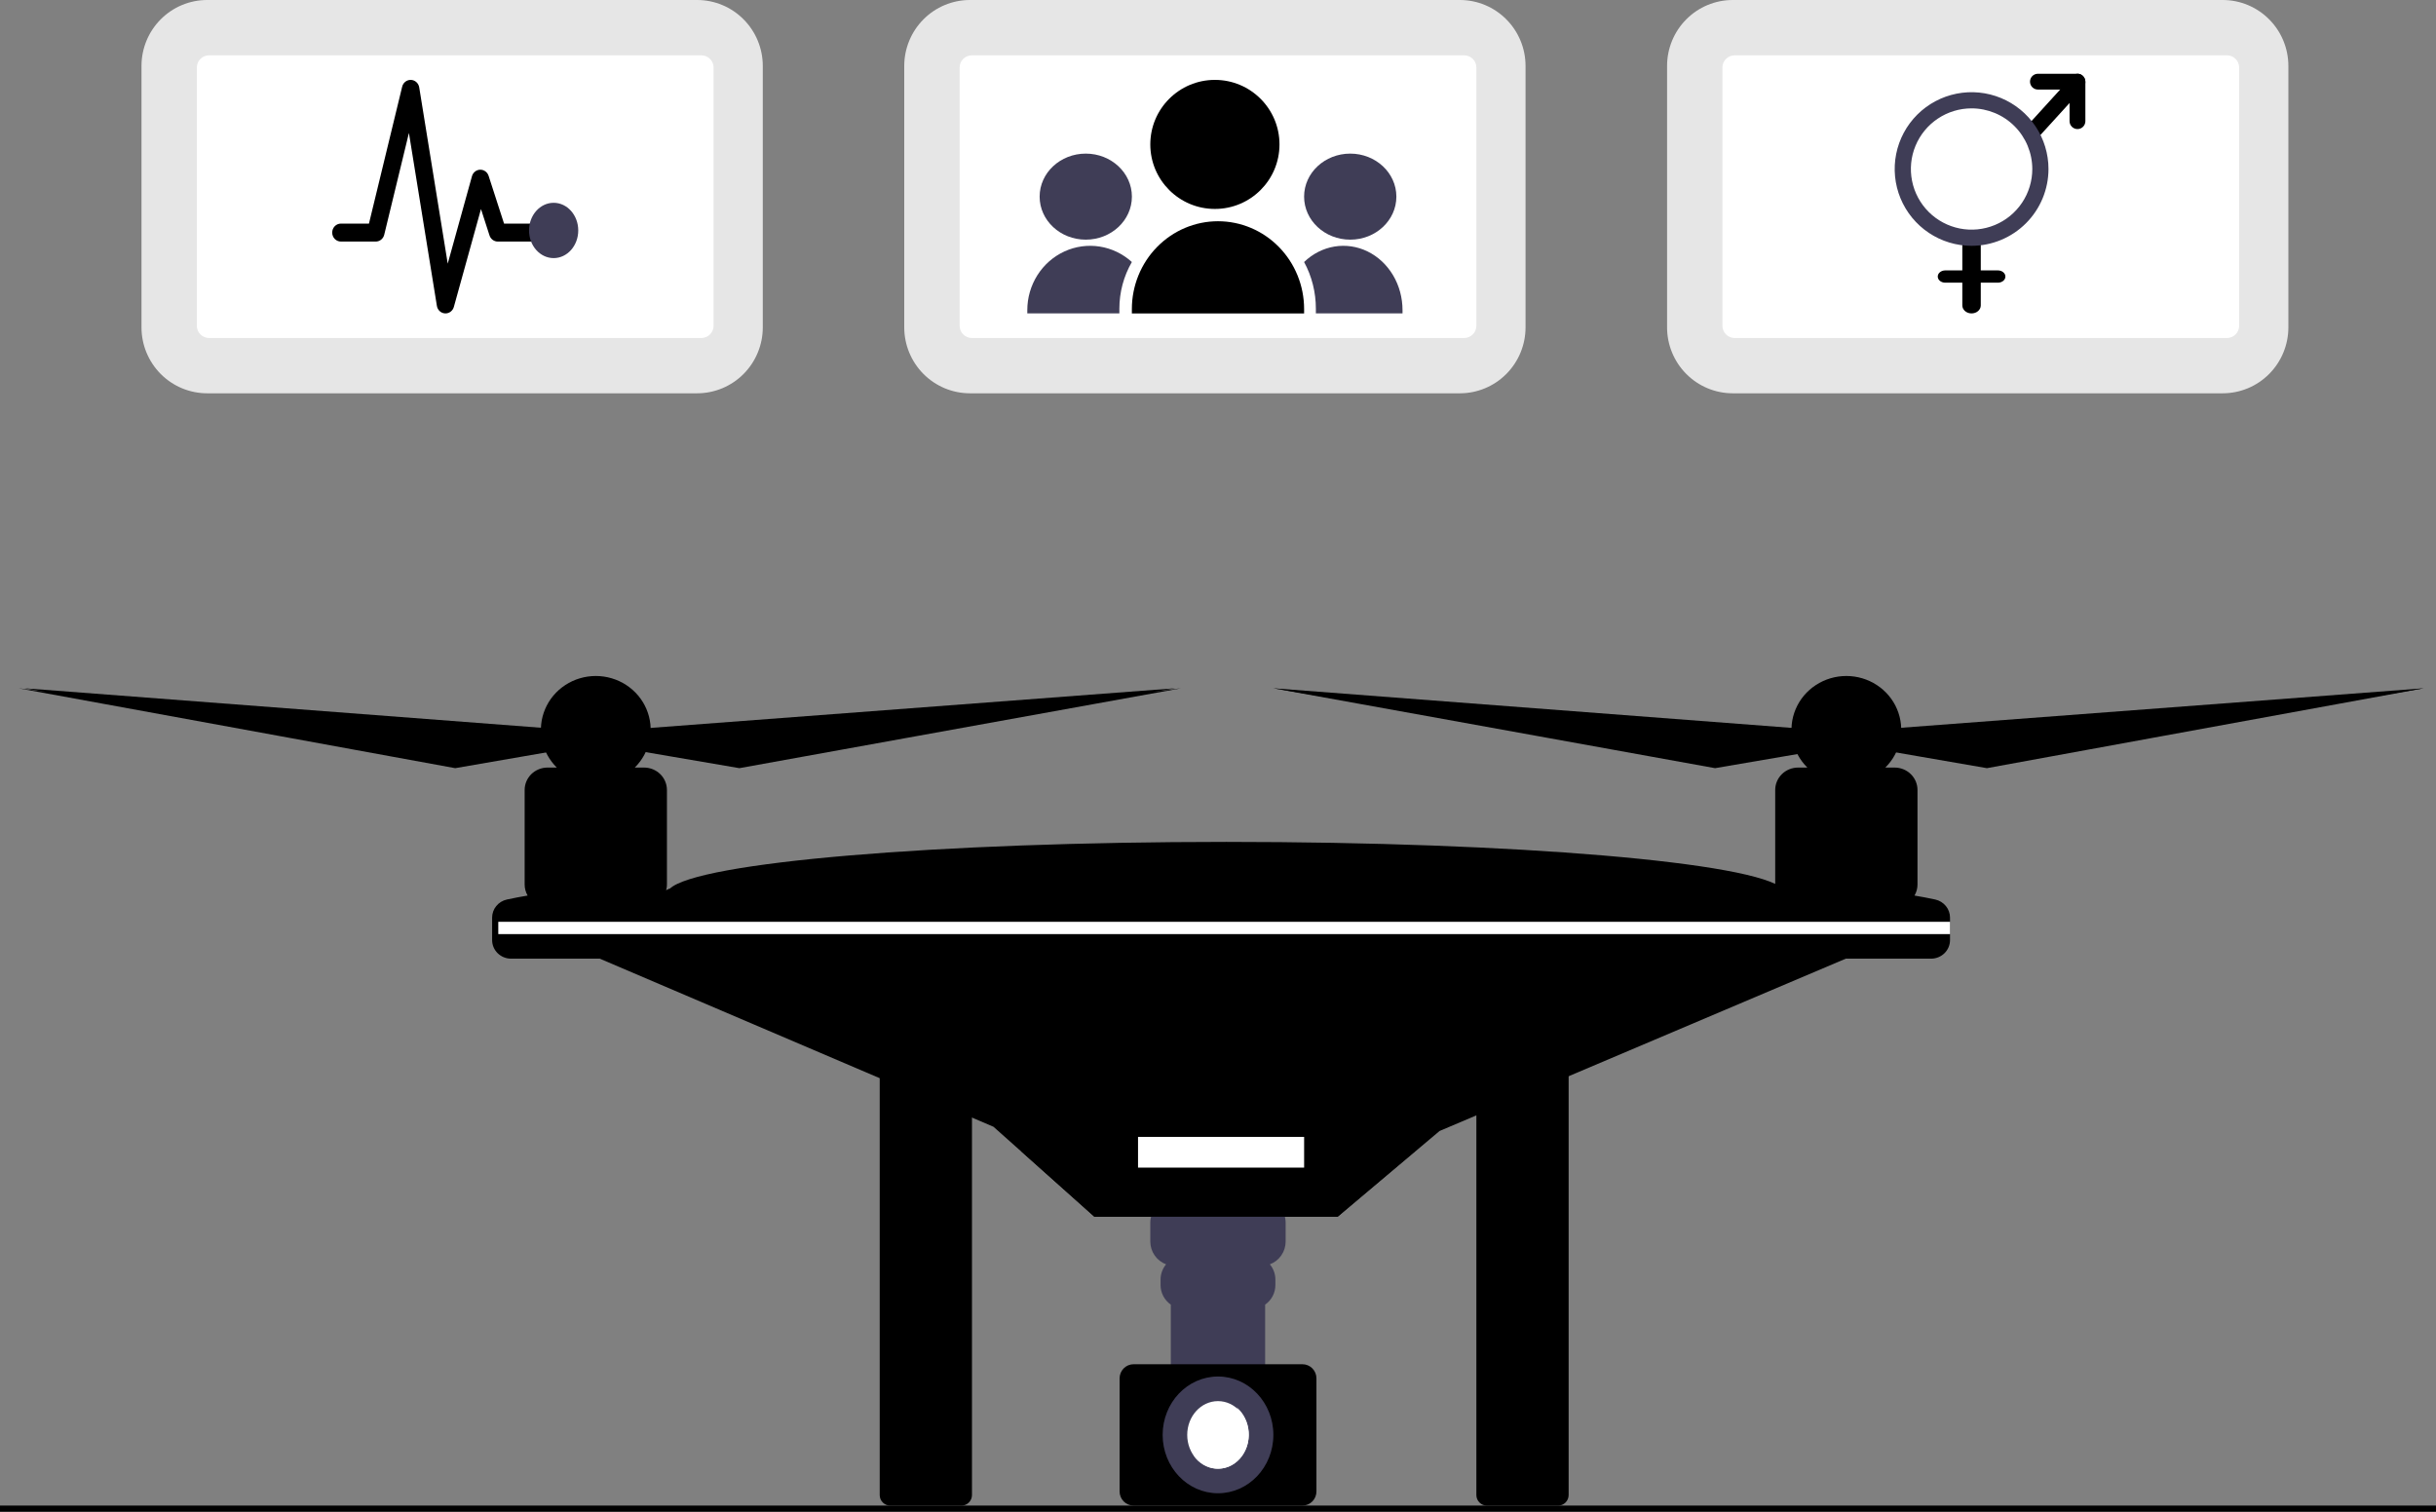 <svg width="290" height="180" viewBox="0 0 290 180" fill="none" xmlns="http://www.w3.org/2000/svg">
<rect x="0" y="0" width="290" height="180" fill="#808080" stroke="none"/>
<path d="M105.977 126.586C105.646 126.587 105.328 126.719 105.093 126.955C104.859 127.19 104.727 127.509 104.727 127.842V178.013C104.727 178.346 104.859 178.666 105.093 178.901C105.328 179.136 105.646 179.269 105.977 179.269H114.461C114.792 179.269 115.11 179.136 115.345 178.901C115.579 178.666 115.711 178.346 115.711 178.013V127.842C115.711 127.509 115.579 127.19 115.345 126.955C115.11 126.719 114.792 126.587 114.461 126.586H105.977Z" fill="url(#paint0_linear_48_8144)"/>
<path d="M177.009 126.586C176.677 126.587 176.359 126.719 176.125 126.955C175.89 127.19 175.758 127.509 175.758 127.842V178.013C175.758 178.346 175.89 178.666 176.125 178.901C176.359 179.136 176.677 179.269 177.009 179.269H185.492C185.823 179.269 186.141 179.136 186.376 178.901C186.61 178.666 186.742 178.346 186.743 178.013V127.842C186.742 127.509 186.61 127.19 186.376 126.955C186.141 126.719 185.823 126.587 185.492 126.586H177.009Z" fill="url(#paint1_linear_48_8144)"/>
<path d="M216.771 86.935L151.594 81.952L203.591 90.732L216.052 88.596L216.771 86.935Z" fill="url(#paint2_linear_48_8144)"/>
<path d="M204.176 90.026L216.776 87.87L216.9 87.585L217.503 87.631L216.776 89.308L204.176 91.464L151.594 81.952L167.176 83.79L204.176 90.026Z" fill="url(#paint3_linear_48_8144)"/>
<path d="M68.106 86.935L2.93 81.952L54.927 90.732L67.388 88.596L68.106 86.935Z" fill="url(#paint4_linear_48_8144)"/>
<path d="M54.193 90.026L66.653 87.87L66.776 87.585L67.372 87.631L66.653 89.308L54.193 91.464L2.195 81.952L17.605 83.79L54.193 90.026Z" fill="url(#paint5_linear_48_8144)"/>
<path d="M227.752 112.857L222.204 113.099L171.378 134.664L168.469 137.114L159.248 144.877H130.303L121.585 137.114L118.271 134.162L69.518 113.342L65.176 112.857L79.648 105.822H79.726C83.006 102.69 111.416 100.243 145.981 100.243C180.547 100.243 208.956 102.69 212.237 105.822H212.555L227.752 112.857Z" fill="url(#paint6_linear_48_8144)"/>
<path d="M79.24 106.203C79.343 105.919 79.396 105.619 79.397 105.318V94.06C79.397 93.353 79.11 92.674 78.599 92.174C78.088 91.674 77.396 91.393 76.674 91.393H75.568C76.476 90.496 77.092 89.355 77.34 88.115C77.587 86.876 77.454 85.592 76.958 84.426C76.461 83.26 75.624 82.264 74.551 81.563C73.478 80.863 72.217 80.489 70.927 80.489C69.638 80.489 68.377 80.863 67.304 81.563C66.23 82.264 65.393 83.26 64.897 84.426C64.4 85.592 64.267 86.876 64.515 88.115C64.762 89.355 65.378 90.496 66.286 91.393H65.18C64.823 91.393 64.469 91.462 64.138 91.596C63.808 91.73 63.508 91.926 63.255 92.174C63.002 92.422 62.802 92.716 62.665 93.039C62.528 93.363 62.458 93.71 62.458 94.06V105.318C62.458 105.779 62.58 106.232 62.813 106.632C61.991 106.773 61.169 106.926 60.348 107.104C59.847 107.213 59.4 107.487 59.079 107.879C58.759 108.272 58.585 108.759 58.586 109.262V111.937C58.586 112.523 58.824 113.085 59.247 113.5C59.67 113.914 60.244 114.147 60.843 114.147H86.414V107.511C84.053 106.928 81.657 106.491 79.24 106.203V106.203Z" fill="url(#paint7_linear_48_8144)"/>
<path d="M230.383 107.104C229.561 106.926 228.739 106.773 227.917 106.632C228.151 106.232 228.273 105.779 228.273 105.318V94.06C228.273 93.71 228.202 93.363 228.066 93.039C227.929 92.716 227.728 92.422 227.475 92.174C227.223 91.926 226.922 91.73 226.592 91.596C226.262 91.462 225.908 91.393 225.55 91.393H224.445C225.352 90.496 225.969 89.355 226.216 88.115C226.463 86.876 226.33 85.592 225.834 84.426C225.338 83.26 224.5 82.264 223.427 81.563C222.354 80.863 221.093 80.489 219.803 80.489C218.514 80.489 217.253 80.863 216.18 81.563C215.107 82.264 214.269 83.26 213.773 84.426C213.277 85.592 213.144 86.876 213.391 88.115C213.638 89.355 214.255 90.496 215.162 91.393H214.057C213.699 91.393 213.345 91.462 213.015 91.596C212.684 91.73 212.384 91.926 212.131 92.174C211.879 92.422 211.678 92.716 211.541 93.039C211.404 93.363 211.334 93.71 211.334 94.06V105.318C211.334 105.619 211.388 105.919 211.491 106.203C209.074 106.491 206.678 106.928 204.316 107.511V114.147H229.888C230.486 114.147 231.06 113.914 231.484 113.5C231.907 113.085 232.145 112.523 232.145 111.937V109.262C232.146 108.759 231.972 108.272 231.651 107.879C231.331 107.487 230.883 107.213 230.383 107.104V107.104Z" fill="url(#paint8_linear_48_8144)"/>
<path d="M222.625 86.935L288.534 81.952L235.952 90.732L223.352 88.596L222.625 86.935Z" fill="url(#paint9_linear_48_8144)"/>
<path d="M150.147 142.684H139.847C139.465 142.684 139.087 142.759 138.735 142.905C138.382 143.051 138.062 143.265 137.792 143.534C137.523 143.804 137.309 144.124 137.163 144.476C137.017 144.828 136.941 145.206 136.941 145.587V147.83C136.942 148.419 137.122 148.994 137.457 149.479C137.793 149.964 138.268 150.335 138.82 150.543C138.394 151.054 138.161 151.698 138.162 152.362V153.006C138.162 153.464 138.273 153.916 138.485 154.323C138.698 154.73 139.006 155.079 139.382 155.341V163.904H150.611V155.341C150.988 155.079 151.296 154.73 151.509 154.323C151.721 153.916 151.832 153.464 151.832 153.006V152.362C151.833 151.698 151.6 151.054 151.174 150.543C151.726 150.335 152.201 149.964 152.537 149.479C152.872 148.994 153.052 148.419 153.053 147.83V145.587C153.053 145.206 152.977 144.828 152.831 144.476C152.685 144.124 152.471 143.804 152.202 143.534C151.932 143.265 151.612 143.051 151.259 142.905C150.907 142.759 150.529 142.684 150.147 142.684V142.684Z" fill="#3F3D56"/>
<path d="M134.947 162.438C134.506 162.439 134.084 162.616 133.772 162.931C133.461 163.246 133.286 163.673 133.285 164.119V177.586C133.286 178.032 133.461 178.459 133.772 178.774C134.084 179.089 134.506 179.267 134.947 179.267H155.058C155.498 179.267 155.921 179.089 156.232 178.774C156.544 178.459 156.719 178.032 156.719 177.586V164.119C156.719 163.673 156.544 163.246 156.232 162.931C155.921 162.616 155.498 162.439 155.058 162.438H134.947Z" fill="url(#paint10_linear_48_8144)"/>
<path d="M168.435 137.075L159.217 144.88H130.281L121.566 137.075H130.233L130.611 135.165C130.722 134.603 131.022 134.098 131.46 133.735C131.898 133.371 132.447 133.173 133.013 133.172H157.208C157.774 133.173 158.323 133.371 158.761 133.735C159.199 134.098 159.499 134.603 159.61 135.165L159.988 137.075H168.435Z" fill="url(#paint11_linear_48_8144)"/>
<path d="M145.001 177.801C148.641 177.801 151.592 174.689 151.592 170.85C151.592 167.011 148.641 163.899 145.001 163.899C141.361 163.899 138.41 167.011 138.41 170.85C138.41 174.689 141.361 177.801 145.001 177.801Z" fill="#3F3D56"/>
<path d="M144.998 174.877C147.02 174.877 148.659 173.076 148.659 170.853C148.659 168.63 147.02 166.829 144.998 166.829C142.975 166.829 141.336 168.63 141.336 170.853C141.336 173.076 142.975 174.877 144.998 174.877Z" fill="white"/>
<path d="M147.213 167.563C147.751 168.347 148.016 169.32 147.956 170.304C147.897 171.287 147.518 172.213 146.891 172.91C146.263 173.607 145.429 174.027 144.543 174.093C143.657 174.159 142.78 173.866 142.074 173.268C142.391 173.731 142.793 174.114 143.254 174.391C143.715 174.667 144.224 174.831 144.747 174.871C145.269 174.91 145.794 174.825 146.284 174.621C146.775 174.417 147.22 174.099 147.591 173.687C147.961 173.276 148.248 172.781 148.432 172.237C148.616 171.692 148.692 171.11 148.657 170.53C148.621 169.949 148.473 169.384 148.224 168.873C147.975 168.361 147.631 167.914 147.213 167.563V167.563Z" fill="white"/>
<path d="M232.149 109.758H59.32V111.222H232.149V109.758Z" fill="white"/>
<path d="M236.539 90.026L224.078 87.87L223.956 87.585L223.359 87.631L224.078 89.308L236.539 91.464L288.536 81.952L273.127 83.79L236.539 90.026Z" fill="url(#paint12_linear_48_8144)"/>
<path d="M73.965 86.935L139.874 81.952L87.292 90.732L74.692 88.596L73.965 86.935Z" fill="url(#paint13_linear_48_8144)"/>
<path d="M88.023 90.026L75.422 87.87L75.298 87.585L74.695 87.631L75.422 89.308L88.023 91.464L140.604 81.952L125.022 83.79L88.023 90.026Z" fill="url(#paint14_linear_48_8144)"/>
<path d="M155.253 135.368H135.48V139.026H155.253V135.368Z" fill="white"/>
<path d="M83 0H24.652C22.582 0.003 20.597 0.83 19.133 2.302C17.669 3.773 16.846 5.768 16.844 7.848V38.982C16.846 41.063 17.669 43.057 19.133 44.529C20.597 46 22.582 46.827 24.652 46.83H83C85.07 46.827 87.055 46 88.519 44.529C89.983 43.057 90.806 41.063 90.808 38.982V7.848C90.806 5.768 89.983 3.773 88.519 2.302C87.055 0.83 85.07 0.003 83 0V0Z" fill="#E6E6E6"/>
<path d="M24.895 6.586C24.507 6.587 24.136 6.739 23.862 7.01C23.588 7.281 23.434 7.648 23.434 8.031V38.8C23.434 39.183 23.588 39.55 23.862 39.821C24.136 40.092 24.507 40.245 24.895 40.245H83.488C83.875 40.245 84.247 40.092 84.521 39.821C84.794 39.55 84.948 39.183 84.949 38.8V8.031C84.948 7.648 84.794 7.281 84.521 7.01C84.247 6.739 83.875 6.587 83.488 6.586H24.895Z" fill="white"/>
<path d="M53.034 37.317C53.015 37.317 52.995 37.316 52.975 37.315C52.74 37.302 52.516 37.206 52.341 37.044C52.166 36.882 52.049 36.663 52.011 36.423L48.681 15.829L45.741 27.952C45.684 28.183 45.555 28.389 45.373 28.535C45.19 28.682 44.965 28.762 44.734 28.762H40.584C40.309 28.762 40.045 28.649 39.851 28.448C39.656 28.248 39.547 27.976 39.547 27.692C39.547 27.409 39.656 27.137 39.851 26.936C40.045 26.736 40.309 26.623 40.584 26.623H43.924L47.877 10.322C47.935 10.084 48.071 9.873 48.262 9.726C48.453 9.578 48.687 9.503 48.925 9.513C49.164 9.523 49.391 9.617 49.57 9.78C49.749 9.942 49.868 10.163 49.907 10.406L53.301 31.392L56.186 20.982C56.247 20.762 56.374 20.569 56.55 20.429C56.725 20.29 56.94 20.212 57.161 20.207C57.383 20.202 57.6 20.27 57.781 20.401C57.962 20.533 58.098 20.721 58.168 20.938L60.006 26.623H63.408C63.684 26.623 63.947 26.736 64.142 26.936C64.337 27.137 64.446 27.409 64.446 27.692C64.446 27.976 64.337 28.248 64.142 28.448C63.947 28.649 63.684 28.762 63.408 28.762H59.259C59.041 28.762 58.829 28.691 58.652 28.56C58.475 28.429 58.343 28.243 58.274 28.03L57.26 24.893L54.031 36.541C53.969 36.765 53.839 36.961 53.659 37.101C53.479 37.241 53.26 37.317 53.034 37.317Z" fill="url(#paint15_linear_48_8144)"/>
<path d="M65.91 30.732C67.528 30.732 68.839 29.258 68.839 27.44C68.839 25.621 67.528 24.147 65.91 24.147C64.292 24.147 62.98 25.621 62.98 27.44C62.98 29.258 64.292 30.732 65.91 30.732Z" fill="#3F3D56"/>
<path d="M173.805 0H115.457C113.387 0.003 111.402 0.83 109.938 2.302C108.474 3.773 107.651 5.768 107.648 7.848V38.982C107.651 41.063 108.474 43.057 109.938 44.529C111.402 46 113.387 46.827 115.457 46.83H173.805C175.875 46.827 177.86 46 179.323 44.529C180.787 43.057 181.611 41.063 181.613 38.982V7.848C181.611 5.768 180.787 3.773 179.323 2.302C177.86 0.83 175.875 0.003 173.805 0V0Z" fill="#E6E6E6"/>
<path d="M115.703 6.586C115.316 6.587 114.944 6.739 114.67 7.01C114.397 7.281 114.243 7.648 114.242 8.031V38.8C114.243 39.183 114.397 39.55 114.67 39.821C114.944 40.092 115.316 40.245 115.703 40.245H174.297C174.684 40.245 175.055 40.092 175.329 39.821C175.603 39.55 175.757 39.183 175.757 38.8V8.031C175.757 7.648 175.603 7.281 175.329 7.01C175.055 6.739 174.684 6.587 174.297 6.586H115.703Z" fill="white"/>
<path d="M144.631 24.878C148.878 24.878 152.32 21.438 152.32 17.195C152.32 12.952 148.878 9.512 144.631 9.512C140.384 9.512 136.941 12.952 136.941 17.195C136.941 21.438 140.384 24.878 144.631 24.878Z" fill="url(#paint16_linear_48_8144)"/>
<path d="M144.999 26.342H144.999C147.718 26.342 150.326 27.444 152.248 29.404C154.171 31.364 155.251 34.023 155.251 36.795V37.318H134.746V36.795C134.746 34.023 135.826 31.364 137.749 29.404C139.672 27.444 142.28 26.342 144.999 26.342V26.342Z" fill="url(#paint17_linear_48_8144)"/>
<path d="M129.258 28.535C132.291 28.535 134.75 26.242 134.75 23.413C134.75 20.585 132.291 18.291 129.258 18.291C126.225 18.291 123.766 20.585 123.766 23.413C123.766 26.242 126.225 28.535 129.258 28.535Z" fill="#3F3D56"/>
<path d="M134.746 31.198C133.667 30.218 132.335 29.578 130.909 29.356C129.483 29.133 128.025 29.337 126.71 29.943C125.395 30.549 124.279 31.531 123.496 32.771C122.713 34.011 122.297 35.457 122.297 36.934V37.317H133.258V36.769C133.256 34.809 133.77 32.884 134.746 31.198V31.198Z" fill="#3F3D56"/>
<path d="M160.742 28.535C163.776 28.535 166.235 26.242 166.235 23.413C166.235 20.585 163.776 18.291 160.742 18.291C157.709 18.291 155.25 20.585 155.25 23.413C155.25 26.242 157.709 28.535 160.742 28.535Z" fill="#3F3D56"/>
<path d="M155.25 31.198C156.266 30.218 157.52 29.578 158.861 29.356C160.203 29.133 161.576 29.337 162.813 29.943C164.051 30.549 165.102 31.531 165.839 32.771C166.576 34.011 166.967 35.457 166.967 36.934V37.317H156.651V36.769C156.653 34.809 156.169 32.884 155.25 31.198V31.198Z" fill="#3F3D56"/>
<path d="M264.617 0H206.269C204.199 0.003 202.214 0.83 200.751 2.302C199.287 3.773 198.463 5.768 198.461 7.848V38.982C198.463 41.063 199.287 43.057 200.751 44.529C202.214 46 204.199 46.827 206.269 46.83H264.617C266.687 46.827 268.672 46 270.136 44.529C271.6 43.057 272.423 41.063 272.426 38.982V7.848C272.423 5.768 271.6 3.773 270.136 2.302C268.672 0.83 266.687 0.003 264.617 0V0Z" fill="#E6E6E6"/>
<path d="M206.512 6.586C206.124 6.587 205.753 6.739 205.479 7.01C205.205 7.281 205.051 7.648 205.051 8.031V38.8C205.051 39.183 205.205 39.55 205.479 39.821C205.753 40.092 206.124 40.245 206.512 40.245H265.105C265.492 40.245 265.864 40.092 266.138 39.821C266.411 39.55 266.566 39.183 266.566 38.8V8.031C266.566 7.648 266.411 7.281 266.138 7.01C265.864 6.739 265.492 6.587 265.105 6.586H206.512Z" fill="white"/>
<path d="M234.708 37.317C234.564 37.317 234.421 37.293 234.287 37.245C234.154 37.197 234.033 37.127 233.931 37.039C233.829 36.95 233.748 36.846 233.693 36.73C233.638 36.615 233.609 36.491 233.609 36.366V28.755C233.61 28.503 233.726 28.261 233.932 28.083C234.138 27.905 234.417 27.805 234.708 27.805C234.999 27.805 235.278 27.905 235.484 28.083C235.69 28.261 235.806 28.503 235.806 28.755V36.366C235.806 36.491 235.778 36.615 235.723 36.73C235.668 36.846 235.587 36.95 235.485 37.039C235.383 37.127 235.262 37.197 235.128 37.245C234.995 37.293 234.852 37.317 234.708 37.317V37.317Z" fill="url(#paint18_linear_48_8144)"/>
<path d="M237.844 33.659H231.579C231.341 33.659 231.114 33.582 230.946 33.445C230.778 33.308 230.684 33.122 230.684 32.928C230.684 32.733 230.778 32.547 230.946 32.41C231.114 32.273 231.341 32.196 231.579 32.196H237.844C238.081 32.196 238.309 32.273 238.477 32.41C238.645 32.547 238.739 32.733 238.739 32.928C238.739 33.122 238.645 33.308 238.477 33.445C238.309 33.582 238.081 33.659 237.844 33.659Z" fill="url(#paint19_linear_48_8144)"/>
<path d="M247.317 15.367C247.194 15.367 247.071 15.343 246.957 15.296C246.843 15.248 246.739 15.179 246.652 15.092C246.564 15.004 246.495 14.9 246.448 14.786C246.4 14.672 246.376 14.55 246.376 14.426V10.663H242.61C242.486 10.663 242.364 10.639 242.249 10.592C242.135 10.544 242.031 10.475 241.944 10.388C241.856 10.3 241.787 10.197 241.74 10.082C241.692 9.968 241.668 9.846 241.668 9.723C241.668 9.599 241.692 9.477 241.74 9.362C241.787 9.248 241.856 9.145 241.944 9.057C242.031 8.97 242.135 8.901 242.249 8.853C242.364 8.806 242.486 8.782 242.61 8.782H247.317C247.441 8.782 247.564 8.806 247.678 8.853C247.792 8.901 247.896 8.97 247.983 9.057C248.071 9.145 248.14 9.248 248.187 9.362C248.235 9.477 248.259 9.599 248.259 9.723V14.426C248.259 14.55 248.235 14.672 248.187 14.786C248.14 14.9 248.071 15.004 247.983 15.092C247.896 15.179 247.792 15.248 247.678 15.296C247.564 15.343 247.441 15.367 247.317 15.367V15.367Z" fill="url(#paint20_linear_48_8144)"/>
<path d="M241.844 16.831C241.664 16.831 241.488 16.772 241.338 16.662C241.188 16.552 241.072 16.396 241.003 16.213C240.934 16.03 240.916 15.829 240.951 15.635C240.986 15.441 241.073 15.262 241.2 15.122L246.704 9.074C246.874 8.887 247.106 8.782 247.347 8.782C247.588 8.782 247.82 8.887 247.99 9.075C248.161 9.262 248.257 9.517 248.257 9.782C248.257 10.047 248.161 10.301 247.991 10.489L242.488 16.538C242.403 16.631 242.303 16.704 242.192 16.755C242.082 16.805 241.964 16.831 241.844 16.831V16.831Z" fill="url(#paint21_linear_48_8144)"/>
<path d="M234.713 29.27C232.902 29.27 231.132 28.733 229.627 27.728C228.122 26.723 226.948 25.295 226.255 23.623C225.563 21.952 225.381 20.113 225.734 18.339C226.088 16.565 226.96 14.935 228.24 13.656C229.52 12.377 231.151 11.506 232.927 11.153C234.702 10.8 236.543 10.981 238.216 11.673C239.888 12.366 241.318 13.538 242.324 15.042C243.33 16.546 243.867 18.314 243.867 20.123C243.864 22.548 242.899 24.873 241.182 26.588C239.466 28.302 237.14 29.267 234.713 29.27V29.27ZM234.713 12.903C233.283 12.903 231.886 13.326 230.698 14.12C229.509 14.913 228.583 16.041 228.036 17.36C227.489 18.68 227.346 20.131 227.625 21.532C227.903 22.933 228.592 24.219 229.602 25.229C230.613 26.239 231.901 26.927 233.303 27.206C234.705 27.484 236.158 27.341 237.478 26.794C238.799 26.248 239.927 25.323 240.722 24.135C241.516 22.948 241.94 21.552 241.94 20.123C241.937 18.209 241.175 16.374 239.82 15.02C238.466 13.666 236.629 12.905 234.713 12.903V12.903Z" fill="#3F3D56"/>
<path d="M290 179.266H0V179.998H290V179.266Z" fill="url(#paint22_linear_48_8144)"/>
<defs>
<linearGradient id="paint0_linear_48_8144" x1="104.972" y1="179.269" x2="116.621" y2="179.053" gradientUnits="userSpaceOnUse">
<stop stopColor="#F7BA2C"/>
<stop offset="1" stopColor="#EA5459"/>
</linearGradient>
<linearGradient id="paint1_linear_48_8144" x1="176.004" y1="179.269" x2="187.652" y2="179.053" gradientUnits="userSpaceOnUse">
<stop stopColor="#F7BA2C"/>
<stop offset="1" stopColor="#EA5459"/>
</linearGradient>
<linearGradient id="paint2_linear_48_8144" x1="153.295" y1="90.074" x2="202.941" y2="59.821" gradientUnits="userSpaceOnUse">
<stop stopColor="#560BAD"/>
<stop offset="0.521" stopColor="#B5179E"/>
<stop offset="1" stopColor="#F72585"/>
</linearGradient>
<linearGradient id="paint3_linear_48_8144" x1="153.068" y1="91.464" x2="203.754" y2="60.243" gradientUnits="userSpaceOnUse">
<stop stopColor="#F7BA2C"/>
<stop offset="1" stopColor="#EA5459"/>
</linearGradient>
<linearGradient id="paint4_linear_48_8144" x1="4.63" y1="90.074" x2="54.277" y2="59.821" gradientUnits="userSpaceOnUse">
<stop stopColor="#560BAD"/>
<stop offset="0.521" stopColor="#B5179E"/>
<stop offset="1" stopColor="#F72585"/>
</linearGradient>
<linearGradient id="paint5_linear_48_8144" x1="3.653" y1="91.464" x2="54.083" y2="60.746" gradientUnits="userSpaceOnUse">
<stop stopColor="#F7BA2C"/>
<stop offset="1" stopColor="#EA5459"/>
</linearGradient>
<linearGradient id="paint6_linear_48_8144" x1="68.812" y1="144.877" x2="224.909" y2="94.332" gradientUnits="userSpaceOnUse">
<stop stopColor="#F7BA2C"/>
<stop offset="1" stopColor="#EA5459"/>
</linearGradient>
<linearGradient id="paint7_linear_48_8144" x1="59.208" y1="114.147" x2="88.571" y2="111.989" gradientUnits="userSpaceOnUse">
<stop stopColor="#F7BA2C"/>
<stop offset="1" stopColor="#EA5459"/>
</linearGradient>
<linearGradient id="paint8_linear_48_8144" x1="204.939" y1="114.147" x2="234.301" y2="111.989" gradientUnits="userSpaceOnUse">
<stop stopColor="#F7BA2C"/>
<stop offset="1" stopColor="#EA5459"/>
</linearGradient>
<linearGradient id="paint9_linear_48_8144" x1="224.345" y1="90.074" x2="274.244" y2="59.325" gradientUnits="userSpaceOnUse">
<stop stopColor="#560BAD"/>
<stop offset="0.521" stopColor="#B5179E"/>
<stop offset="1" stopColor="#F72585"/>
</linearGradient>
<linearGradient id="paint10_linear_48_8144" x1="133.897" y1="178.006" x2="158.06" y2="175.244" gradientUnits="userSpaceOnUse">
<stop stopColor="#560BAD"/>
<stop offset="0.521" stopColor="#B5179E"/>
<stop offset="1" stopColor="#F72585"/>
</linearGradient>
<linearGradient id="paint11_linear_48_8144" x1="122.789" y1="144.003" x2="166.975" y2="129.481" gradientUnits="userSpaceOnUse">
<stop stopColor="#560BAD"/>
<stop offset="0.521" stopColor="#B5179E"/>
<stop offset="1" stopColor="#F72585"/>
</linearGradient>
<linearGradient id="paint12_linear_48_8144" x1="224.817" y1="91.464" x2="275.247" y2="60.746" gradientUnits="userSpaceOnUse">
<stop stopColor="#F7BA2C"/>
<stop offset="1" stopColor="#EA5459"/>
</linearGradient>
<linearGradient id="paint13_linear_48_8144" x1="75.685" y1="90.074" x2="125.584" y2="59.325" gradientUnits="userSpaceOnUse">
<stop stopColor="#560BAD"/>
<stop offset="0.521" stopColor="#B5179E"/>
<stop offset="1" stopColor="#F72585"/>
</linearGradient>
<linearGradient id="paint14_linear_48_8144" x1="76.169" y1="91.464" x2="126.856" y2="60.243" gradientUnits="userSpaceOnUse">
<stop stopColor="#F7BA2C"/>
<stop offset="1" stopColor="#EA5459"/>
</linearGradient>
<linearGradient id="paint15_linear_48_8144" x1="40.197" y1="35.234" x2="66.066" y2="33.332" gradientUnits="userSpaceOnUse">
<stop stopColor="#560BAD"/>
<stop offset="0.521" stopColor="#B5179E"/>
<stop offset="1" stopColor="#F72585"/>
</linearGradient>
<linearGradient id="paint16_linear_48_8144" x1="137.343" y1="23.727" x2="153.299" y2="22.416" gradientUnits="userSpaceOnUse">
<stop stopColor="#560BAD"/>
<stop offset="0.521" stopColor="#B5179E"/>
<stop offset="1" stopColor="#F72585"/>
</linearGradient>
<linearGradient id="paint17_linear_48_8144" x1="135.281" y1="36.496" x2="156.208" y2="33.286" gradientUnits="userSpaceOnUse">
<stop stopColor="#560BAD"/>
<stop offset="0.521" stopColor="#B5179E"/>
<stop offset="1" stopColor="#F72585"/>
</linearGradient>
<linearGradient id="paint18_linear_48_8144" x1="233.667" y1="36.605" x2="235.961" y2="36.561" gradientUnits="userSpaceOnUse">
<stop stopColor="#560BAD"/>
<stop offset="0.521" stopColor="#B5179E"/>
<stop offset="1" stopColor="#F72585"/>
</linearGradient>
<linearGradient id="paint19_linear_48_8144" x1="230.894" y1="33.55" x2="237.881" y2="30.392" gradientUnits="userSpaceOnUse">
<stop stopColor="#560BAD"/>
<stop offset="0.521" stopColor="#B5179E"/>
<stop offset="1" stopColor="#F72585"/>
</linearGradient>
<linearGradient id="paint20_linear_48_8144" x1="241.84" y1="14.874" x2="248.679" y2="14.312" gradientUnits="userSpaceOnUse">
<stop stopColor="#560BAD"/>
<stop offset="0.521" stopColor="#B5179E"/>
<stop offset="1" stopColor="#F72585"/>
</linearGradient>
<linearGradient id="paint21_linear_48_8144" x1="241.125" y1="16.227" x2="248.732" y2="15.659" gradientUnits="userSpaceOnUse">
<stop stopColor="#560BAD"/>
<stop offset="0.521" stopColor="#B5179E"/>
<stop offset="1" stopColor="#F72585"/>
</linearGradient>
<linearGradient id="paint22_linear_48_8144" x1="6.486" y1="179.998" x2="6.734" y2="171.273" gradientUnits="userSpaceOnUse">
<stop stopColor="#F7BA2C"/>
<stop offset="1" stopColor="#EA5459"/>
</linearGradient>
</defs>
</svg>
